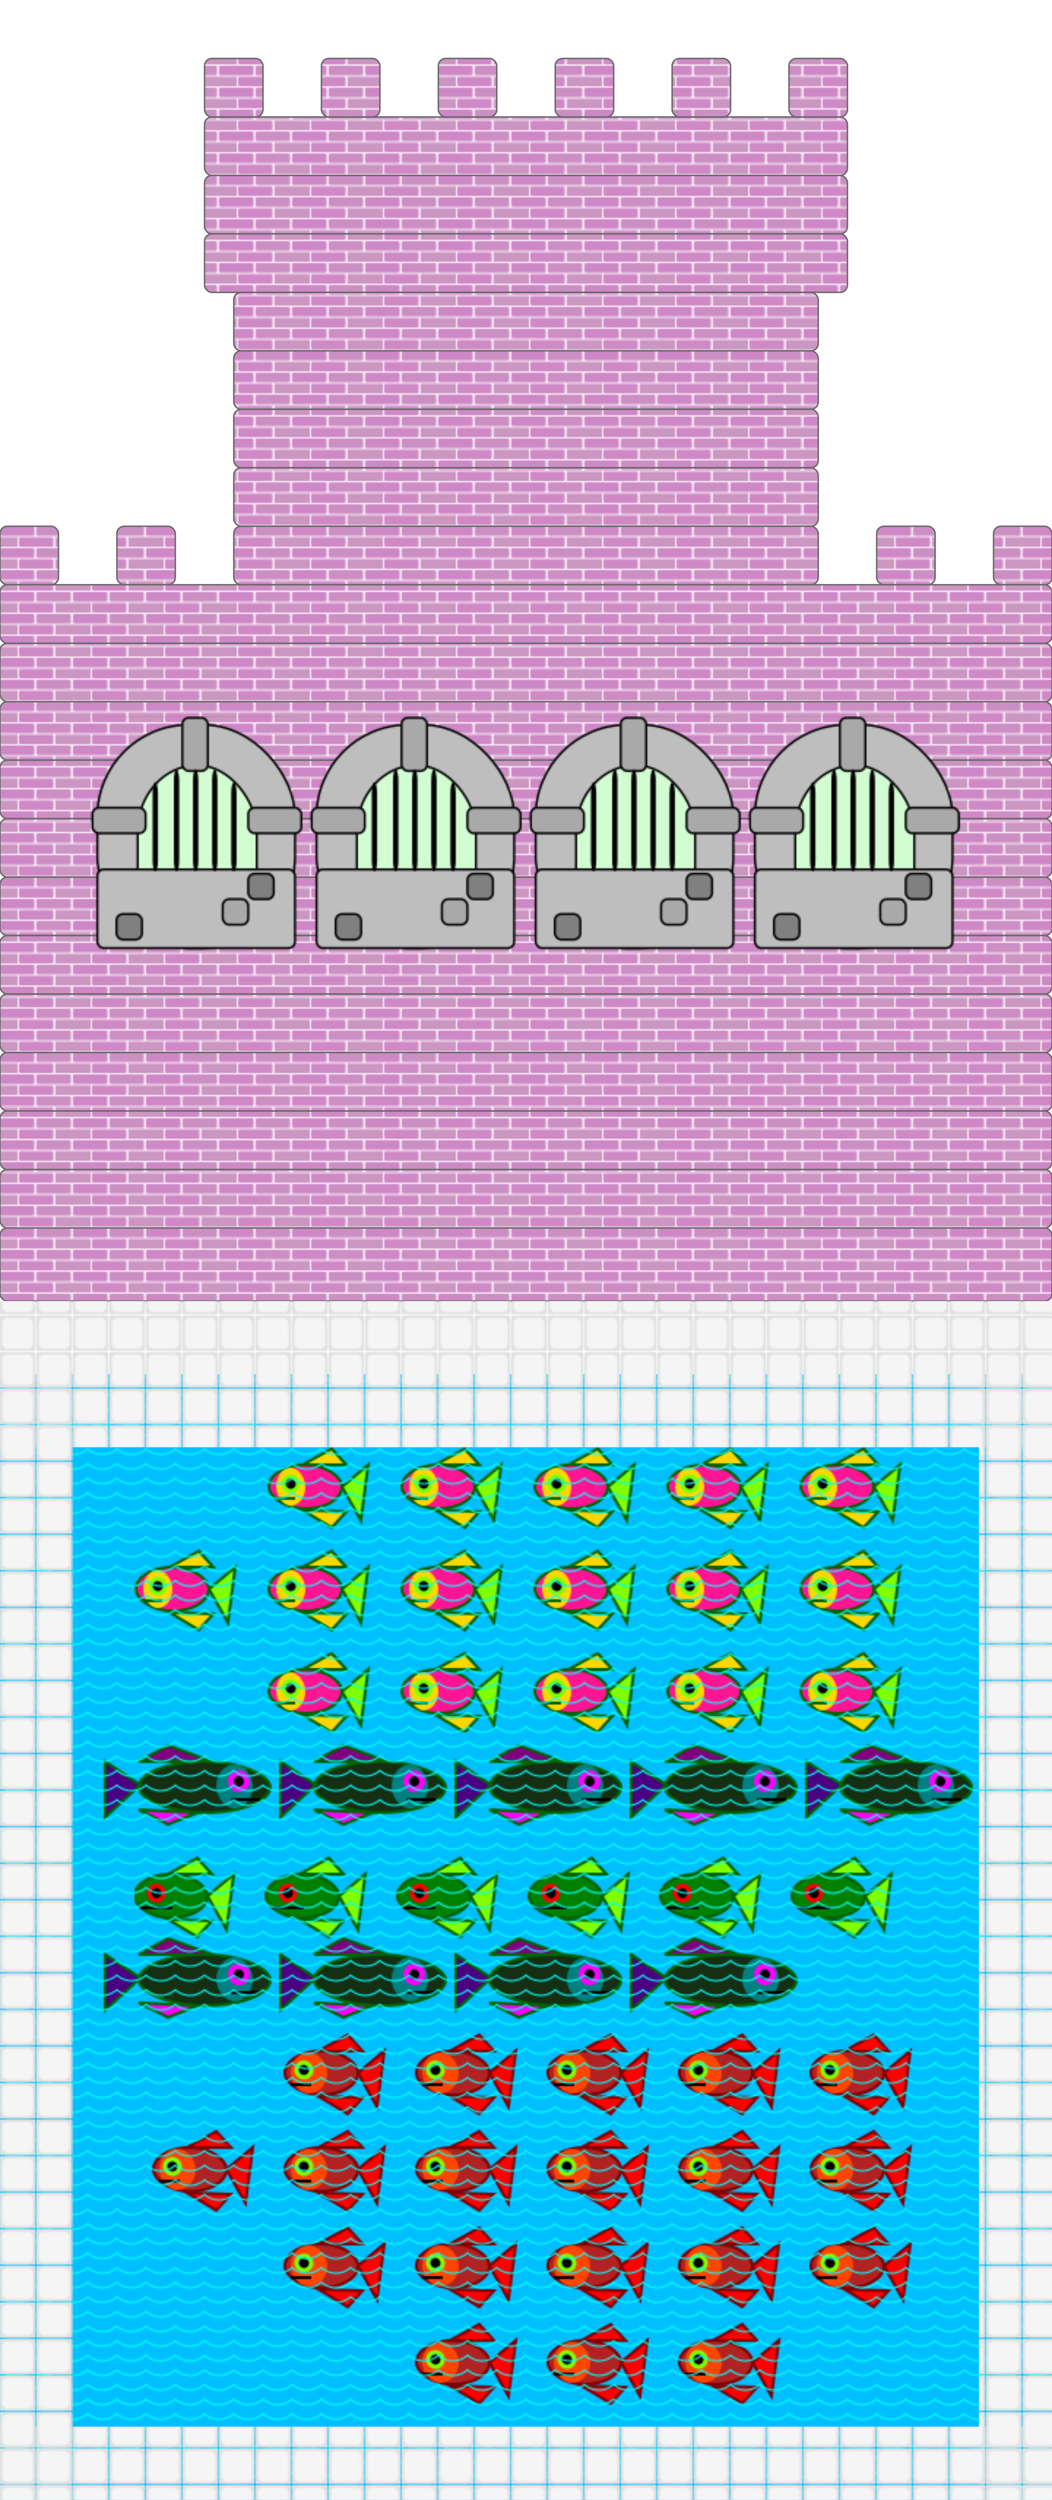 <!--block6 container-->
<svg width="720" height="1710" x="0" y="0"
    xmlns="http://www.w3.org/2000/svg" class="block6">
    <defs>
        <!-- pink bricks -->
        <pattern id="redBricks" patternUnits="userSpaceOnUse" x="0" y="0" width="50" height="15">
            <rect width="323" height="580" x="0" y="0" fill="#f9e9f9" />
            <rect width="23.5" height="6.5" x="0" y="0" rx="1" fill="#ce88c6" />
            <rect width="23.5" height="6.5" x="25" y="0" rx="1" fill="#cc8fc3" />
            <rect width="12" height="6.5" x="0" y="7.5" fill="#cb96c1" />
            <rect width="23.5" height="6.5" x="13" y="7.5" rx="1" fill="#cf8ac6" />
            <rect width="12" height="6.5" x="38" y="7.5" fill="#cb96c1" />
        </pattern>
        <!--plank pattern-->
        <pattern id="planks" patternUnits="userSpaceOnUse" x="0" y="0" width="100" height="500">
            <rect width="80" height="500" fill="burlywood" stroke="saddlebrown" stroke-width="2" />
            <polygon points="0,0 0,500 20,500 20,0 40,0 40,500 60,500 60,0 80,0 80,500 100,500 100,0" style="stroke:saddlebrown;stroke-width:2;fill:burlywood;" />
        </pattern>
        <pattern id="floorPattern" patternUnits="userSpaceOnUse" x="0" y="0" height="24.1" width="24.2">
            <rect width="25" height="25" x="0" y="0" fill="#e1e1e1" />
            <rect width="24.1" height="24.2" x="0" y="0" rx="5" fill="whitesmoke" stroke="#e1e1e1" stroke-width="3" />
        </pattern>
        <!-- window pattern -->
        <pattern id="windowPattern" patternUnits="userSpaceOnUse" x="60" y="10" width="150" height="160" viewBox="0 0 100 110">
            <!-- stone work -->
            <rect width="93" height="105" x="3" y="4" fill="#bebebe" rx="43" stroke="black" />
            <rect width="56" height="83" x="22" y="23" rx="31" stroke="black" fill="#d2fcd2" />
            <!-- more stone work -->
            <rect width="93" height="37" x="3" y="72" fill="#bebebe" rx="3" stroke="black" />
            <rect width="12" height="25" x="43" y=".7" fill="darkgrey" rx="3" stroke="black" />
            <rect width="25" height="12" x=".7" y="43" fill="darkgrey" rx="3" stroke="black" />
            <rect width="25" height="12" x="74" y="43" fill="darkgrey" rx="3" stroke="black" />
            <rect width="12" height="12" x="74" y="74" fill="grey" rx="3" stroke="black" />
            <rect width="12" height="12" x="62" y="86" fill="darkgrey" rx="3" stroke="black" />
            <rect width="12" height="12" x="12" y="93" fill="grey" rx="3" stroke="black" />
            <!-- bars -->
            <rect width="2.5" height="42" x="29" y="31" rx="5" />
            <rect width="2.5" height="48" x="39" y="25" rx="5" />
            <rect width="2.5" height="48" x="48" y="25" rx="5" />
            <rect width="2.5" height="48" x="57" y="25" rx="5" />
            <rect width="2.5" height="42" x="66" y="31" rx="5" />
        </pattern>
        <!-- water pattern -->
        <pattern id="waterPattern" patternUnits="userSpaceOnUse" x="0" y="0" height="10" width="20">
            <circle cx="10" cy="-10" r="15" fill="transparent" stroke="aqua" stroke-width="1" />
        </pattern>
        <!-- small green fish pattern -->
        <pattern id="smallGreenFish" patternUnits="userSpaceOnUse" x="0" y="0" width="90" height="70">
            <rect width="50" height="30" x="2" y="22" rx="30" fill="green" stroke="darkgreen" stroke-width="2" />
            <polygon points="52,37 70,22 65,60" style="fill:chartreuse;stroke:darkgreen;stroke-width:2;" />
            <polygon points="25,22 45,11 55,22" style="fill:chartreuse;stroke:darkgreen;stroke-width:2;" />
            <polygon points="25,53 45,65 55,54" style="fill:chartreuse;stroke:darkgreen;stroke-width:2;" />
            <rect width="10" height="10" rx="5" stroke="red" stroke-width="3" x="12" y="30" />
            <polygon points="6,45 28,45 6,45" style="stroke:black;stroke-width:2;" />
        </pattern>
        <!-- green fish pattern -->
        <pattern id="greenFish" patternUnits="userSpaceOnUse" x="70" y="-5" width="120" height="66">
            <rect width="90" height="35" x="25" y="22" rx="50" fill="#152f13" stroke="darkgreen" stroke-width="2" />
            <rect width="25" height="30" x="78" y="24" rx="50" fill="teal" />
            <polygon points="26,38 2,22 2,60" style="fill:indigo;stroke:darkgreen;stroke-width:2;" />
            <polygon points="25,22 45,11 75,22" style="fill:purple;stroke:darkgreen;stroke-width:2;" />
            <polygon points="25,55 45,65 65,57" style="fill:fuchsia;stroke:darkgreen;stroke-width:2;" />
            <rect width="11" height="11" x="88" y="30" rx="10" stroke="magenta" stroke-width="4" />
            <polygon points="108,48 88,48 108,48" style="stroke:black;stroke-width:2;" />
        </pattern>
        <!-- red fish pattern -->
        <pattern id="redFish" patternUnits="userSpaceOnUse" x="13" y="-5" width="90" height="66">
            <rect width="50" height="30" x="2" y="22" rx="30" fill="firebrick" stroke="maroon" stroke-width="2" />
            <rect width="25" height="28" x="6" y="23" rx="30" fill="orangered" />
            <polygon points="52,37 70,22 65,60" style="fill:red;stroke:maroon;stroke-width:2;" />
            <polygon points="25,22 45,11 55,22" style="fill:red;stroke:maroon;stroke-width:2;" />
            <polygon points="25,53 45,65 55,54" style="fill:red;stroke:maroon;stroke-width:2;" />
            <rect width="10" height="10" x="10" y="30" rx="5" stroke="chartreuse" stroke-width="3" />
            <polygon points="6,45 20,45 6,45" style="stroke:black;stroke-width:2;" />
        </pattern>
        <!-- tropical fish pattern -->
        <pattern id="tropicalFish" patternUnits="userSpaceOnUse" x="0" y="0" width="91" height="70">
            <rect width="50" height="30" x="2" y="22" rx="30" fill="deeppink" stroke="darkgreen" stroke-width="2" />
            <rect width="20" height="26" x="7" y="24" rx="30" fill="gold"/>
            <polygon points="52,37 70,22 65,60" style="fill:chartreuse;stroke:darkgreen;stroke-width:2;" />
            <polygon points="25,22 45,11 55,22" style="fill:gold;stroke:darkgreen;stroke-width:2;" />
            <polygon points="25,53 45,65 55,54" style="fill:gold;stroke:darkgreen;stroke-width:2;" />
            <rect width="10" height="10" rx="5" stroke="chartreuse" stroke-width="3" x="12" y="30" />
            <polygon points="6,45 20,45 6,45" style="stroke:darkgreen;stroke-width:2;" />
        </pattern>
        
</defs>
<!--pink palace-->
<!--<rect width="80" height="40" x="320" y="0" fill="url(#redBricks)" stroke="dimgrey" rx="5" stroke-width="1" />-->
<rect width="440" height="40" x="140" y="80" fill="url(#redBricks)" stroke="dimgrey" rx="5" stroke-width="1" />
<rect width="440" height="40" x="140" y="120" fill="url(#redBricks)" stroke="dimgrey" rx="5" stroke-width="1" />
<rect width="440" height="40" x="140" y="160" fill="url(#redBricks)" stroke="dimgrey" rx="5" stroke-width="1" />

<rect width="400" height="40" x="160" y="200" fill="url(#redBricks)" stroke="dimgrey" rx="5" stroke-width="1" />
<rect width="400" height="40" x="160" y="240" fill="url(#redBricks)" stroke="dimgrey" rx="5" stroke-width="1" />
<rect width="400" height="40" x="160" y="280" fill="url(#redBricks)" stroke="dimgrey" rx="5" stroke-width="1" />
<rect width="400" height="40" x="160" y="320" fill="url(#redBricks)" stroke="dimgrey" rx="5" stroke-width="1" />
<rect width="400" height="40" x="160" y="360" fill="url(#redBricks)" stroke="dimgrey" rx="5" stroke-width="1" />

<rect width="40" height="40" x="140" y="40" fill="url(#redBricks)" stroke="dimgrey" rx="5" stroke-width="1" />
<rect width="40" height="40" x="220" y="40" fill="url(#redBricks)" stroke="dimgrey" rx="5" stroke-width="1" />
<rect width="40" height="40" x="300" y="40" fill="url(#redBricks)" stroke="dimgrey" rx="5" stroke-width="1" />
<rect width="40" height="40" x="380" y="40" fill="url(#redBricks)" stroke="dimgrey" rx="5" stroke-width="1" />
<rect width="40" height="40" x="460" y="40" fill="url(#redBricks)" stroke="dimgrey" rx="5" stroke-width="1" />
<rect width="40" height="40" x="540" y="40" fill="url(#redBricks)" stroke="dimgrey" rx="5" stroke-width="1" />

<rect width="40" height="40" x="0" y="360" fill="url(#redBricks)" stroke="dimgrey" rx="5" stroke-width="1" />
<rect width="40" height="40" x="80" y="360" fill="url(#redBricks)" stroke="dimgrey" rx="5" stroke-width="1" />
<rect width="40" height="40" x="680" y="360" fill="url(#redBricks)" stroke="dimgrey" rx="5" stroke-width="1" />
<rect width="40" height="40" x="600" y="360" fill="url(#redBricks)" stroke="dimgrey" rx="5" stroke-width="1" />

<rect width="720" height="40" x="0" y="400" fill="url(#redBricks)" stroke="dimgrey" rx="5" stroke-width="1" />
<rect width="720" height="40" x="0" y="440" fill="url(#redBricks)" stroke="dimgrey" rx="5" stroke-width="1" />
<rect width="720" height="40" x="0" y="480" fill="url(#redBricks)" stroke="dimgrey" rx="5" stroke-width="1" />
<rect width="720" height="40" x="0" y="520" fill="url(#redBricks)" stroke="dimgrey" rx="5" stroke-width="1" />
<rect width="720" height="40" x="0" y="560" fill="url(#redBricks)" stroke="dimgrey" rx="5" stroke-width="1" />
<rect width="720" height="40" x="0" y="600" fill="url(#redBricks)" stroke="dimgrey" rx="5" stroke-width="1" />
<rect width="720" height="40" x="0" y="640" fill="url(#redBricks)" stroke="dimgrey" rx="5" stroke-width="1" />
<rect width="720" height="40" x="0" y="680" fill="url(#redBricks)" stroke="dimgrey" rx="5" stroke-width="1" />
<rect width="720" height="40" x="0" y="720" fill="url(#redBricks)" stroke="dimgrey" rx="5" stroke-width="1" />
<rect width="720" height="40" x="0" y="760" fill="url(#redBricks)" stroke="dimgrey" rx="5" stroke-width="1" />
<rect width="720" height="40" x="0" y="800" fill="url(#redBricks)" stroke="dimgrey" rx="5" stroke-width="1" />
<rect width="720" height="50" x="0" y="840" fill="url(#redBricks)" stroke="dimgrey" rx="5" stroke-width="1" />
<rect width="600" height="160" x="60" y="490" fill="url(#windowPattern)" />

<!--ocean-->
<rect width="720" height="1000" x="0" y="940" fill="deepskyblue" />
<rect width="460" height="66" x="177" y="1390" fill="url(#redFish)" />
<rect width="530" height="66" x="100" y="1452" fill="url(#redFish)" />
<rect width="460" height="66" x="177" y="990" fill="url(#tropicalFish)" />
<rect width="529" height="66" x="90" y="1056" fill="url(#tropicalFish)" />
<rect width="465" height="66" x="170" y="1119" fill="url(#tropicalFish)" />
<rect width="600" height="66" x="70" y="1188" fill="url(#greenFish)" />
<rect width="528" height="66" x="92" y="1264" fill="url(#smallGreenFish)" />
<rect width="460" height="66" x="177" y="1516" fill="url(#redFish)" />
<rect width="280" height="66" x="268" y="1585" fill="url(#redFish)" />
<rect width="480" height="66" x="70" y="1320" fill="url(#greenFish)" />
<rect width="720" height="1000" x="0" y="940" fill="url(#waterPattern)" />
<rect width="50" height="1000" x="0" y="940" fill="url(#floorPattern)" />
<rect width="50" height="1000" x="670" y="940" fill="url(#floorPattern)" />
<rect width="720" height="50" x="0" y="1660" fill="url(#floorPattern)" />
<rect width="720" height="100" x="0" y="890" fill="url(#floorPattern)" />







</svg>